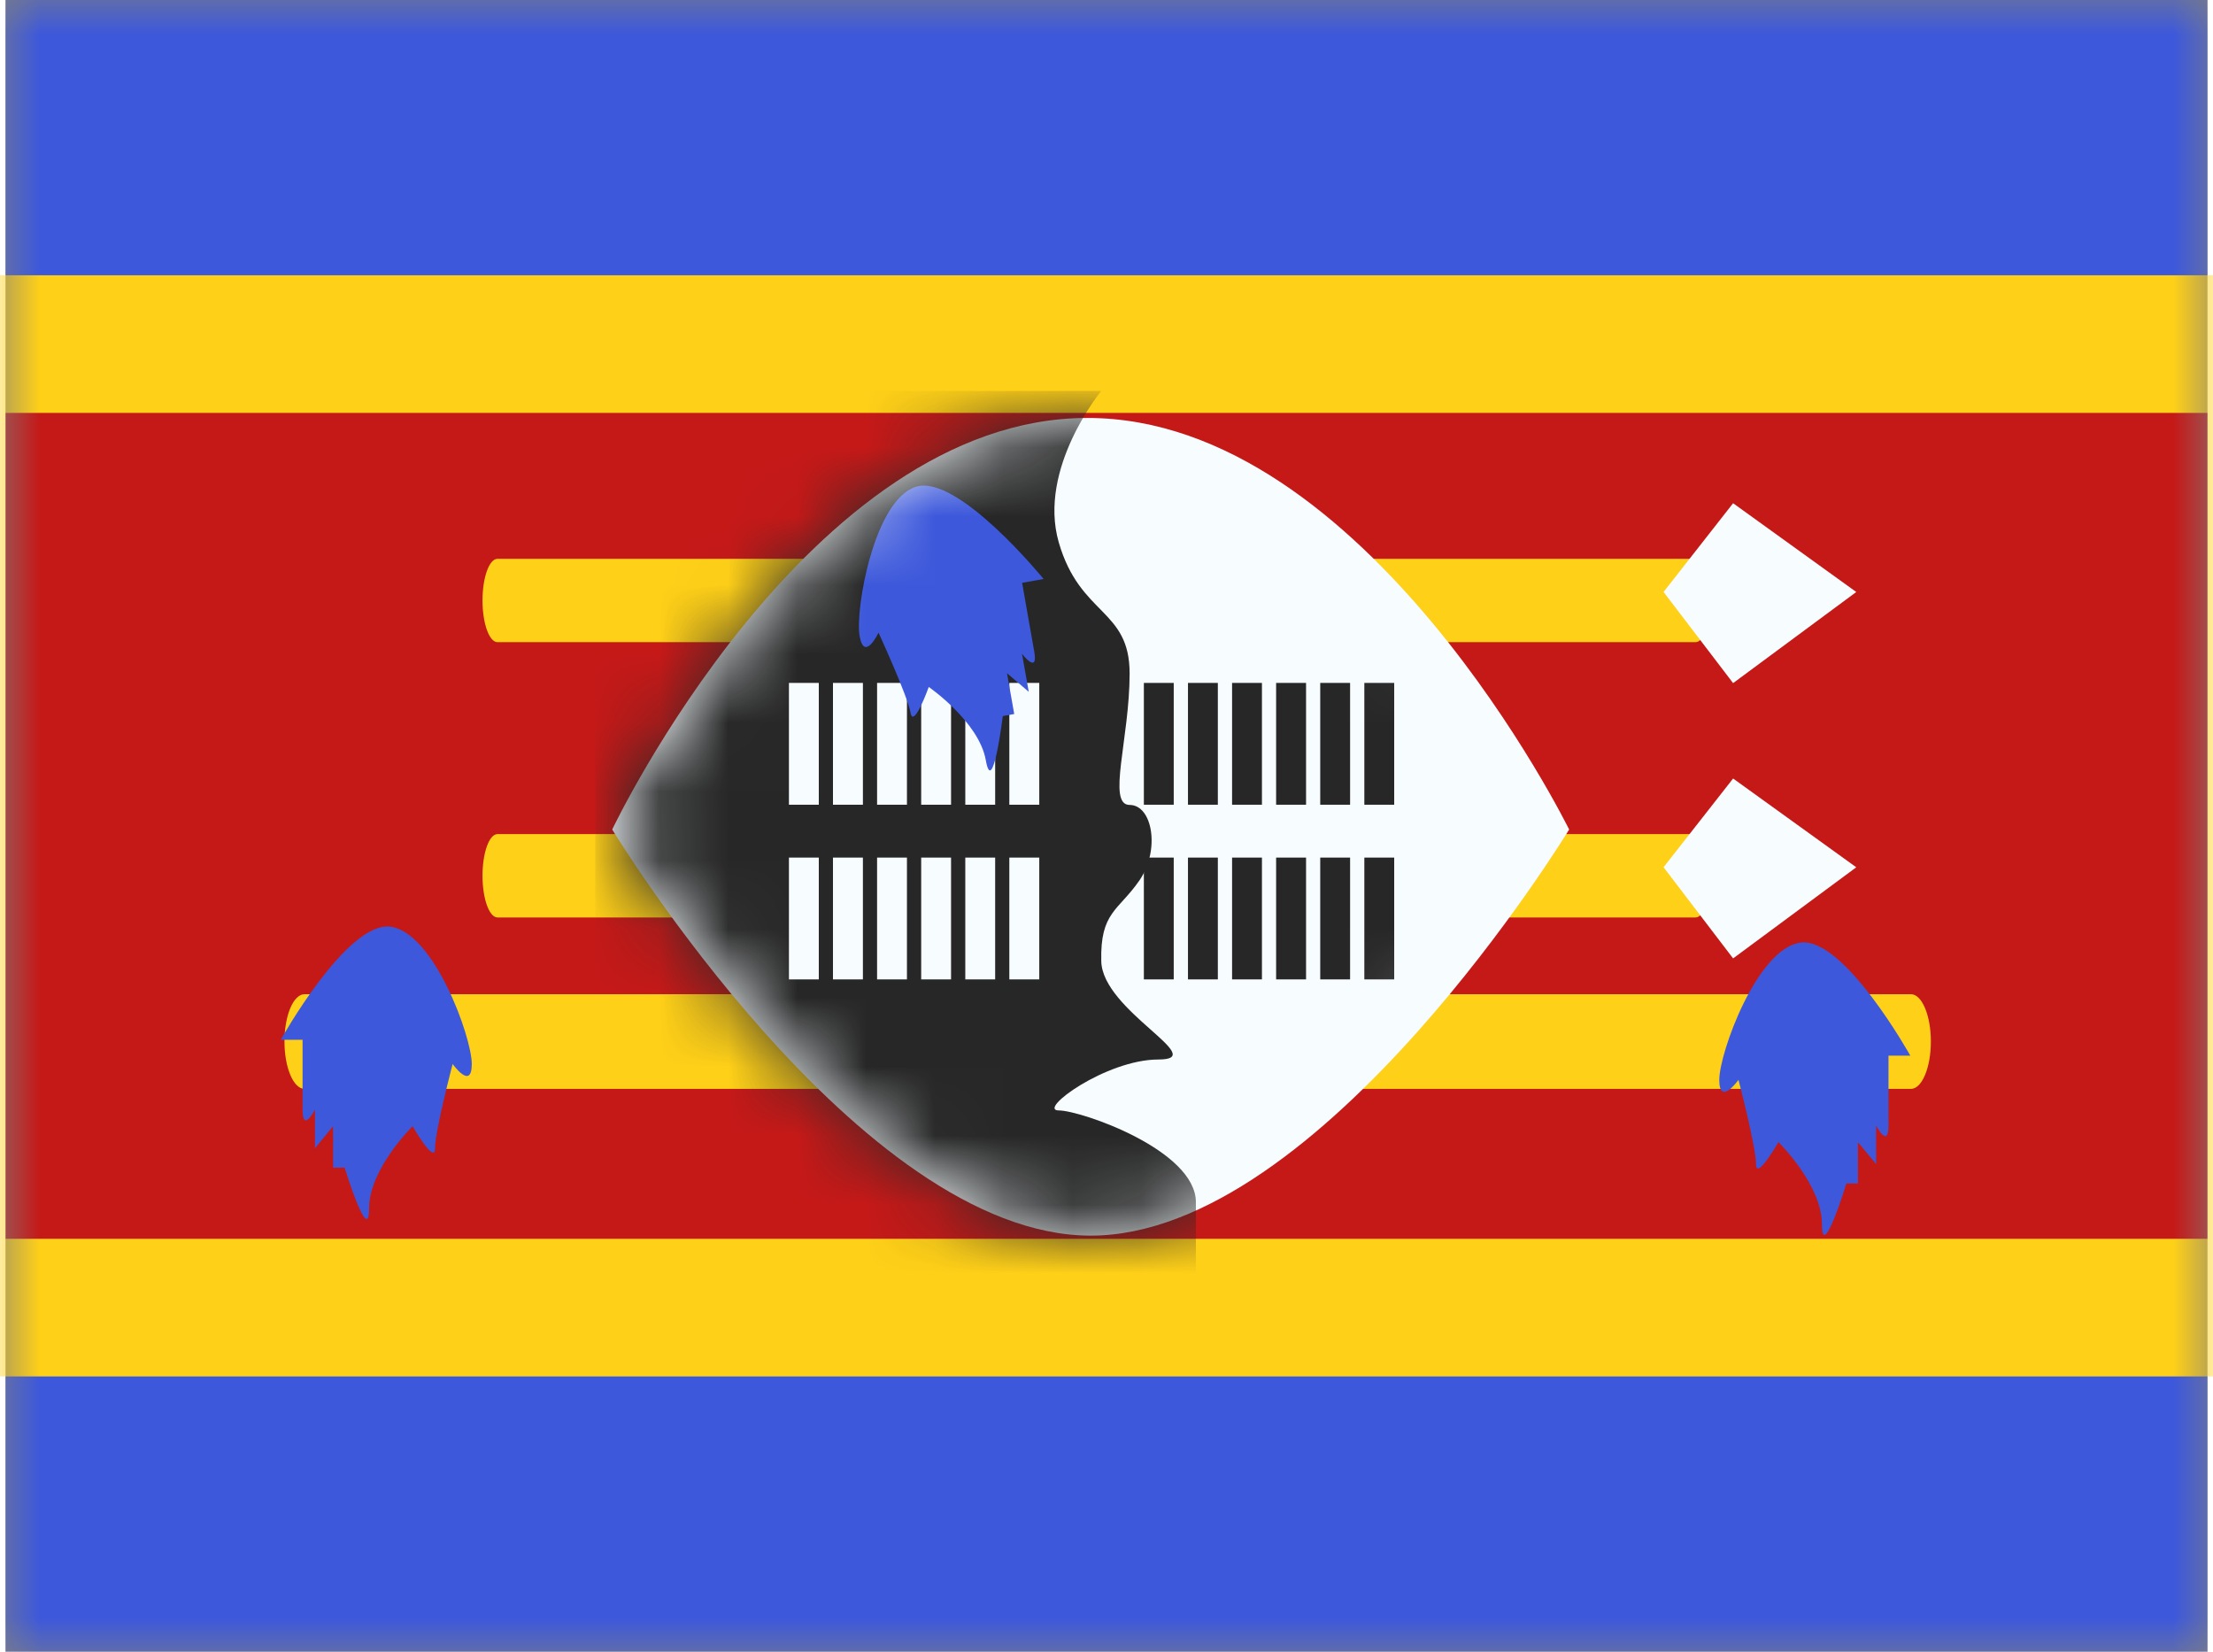 <svg xmlns="http://www.w3.org/2000/svg" xmlns:xlink="http://www.w3.org/1999/xlink" aria-hidden="true" role="img" class="iconify iconify--flagpack" width="1.34em" height="1em" preserveAspectRatio="xMidYMid meet" viewBox="0 0 32 24"><rect x="0" y="0" width="32" height="24" fill="#808080" stroke="none"/><mask id="IconifyId17f59e8143772869c418" width="32" height="24" x="0" y="0" maskUnits="userSpaceOnUse"><path fill="#fff" d="M0 0h32v24H0z"></path></mask><g fill="none" mask="url(#IconifyId17f59e8143772869c418)"><path fill="#3D58DB" fill-rule="evenodd" d="M0 0h32v24H0V0z" clip-rule="evenodd"></path><path fill="#C51918" stroke="#FFD018" stroke-width="2" d="M0 5h-1v14h34V5H0z"></path><path fill="#FFD018" d="M7.15 9.331c-.12 0-.218-.271-.218-.606c0-.334.097-.605.217-.605H24.56c.12 0 .217.27.217.605c0 .335-.097.606-.217.606H7.15z"></path><path fill="#F7FCFF" fill-rule="evenodd" d="m24.095 8.602l1.011-1.29l1.79 1.29l-1.79 1.324l-1.01-1.324z" clip-rule="evenodd"></path><path fill="#FFD018" d="M7.15 13.331c-.12 0-.218-.271-.218-.606c0-.334.097-.605.217-.605H24.56c.12 0 .217.27.217.605c0 .335-.097.606-.217.606H7.15z"></path><path fill="#F7FCFF" fill-rule="evenodd" d="m24.095 12.602l1.011-1.29l1.79 1.29l-1.79 1.324l-1.01-1.324z" clip-rule="evenodd"></path><path fill="#FFD018" d="M4.346 15.822c-.161 0-.292-.308-.292-.688c0-.38.13-.688.292-.688H27.69c.16 0 .29.308.29.688c0 .38-.13.688-.29.688H4.346z"></path><path fill="#F7FCFF" fill-rule="evenodd" d="M8.817 12.053s2.842-5.98 6.906-5.98c4.063 0 7 5.98 7 5.98s-3.586 5.901-6.953 5.901c-3.367 0-6.953-5.901-6.953-5.901z" clip-rule="evenodd"></path><mask id="IconifyId17f59e8143772869c419" width="15" height="12" x="8" y="6" maskUnits="userSpaceOnUse"><path fill="#fff" fill-rule="evenodd" d="M8.817 12.053s2.842-5.98 6.906-5.98c4.063 0 7 5.98 7 5.98s-3.586 5.901-6.953 5.901c-3.367 0-6.953-5.901-6.953-5.901z" clip-rule="evenodd"></path></mask><g fill-rule="evenodd" clip-rule="evenodd" mask="url(#IconifyId17f59e8143772869c419)"><path fill="#272727" d="M15.924 5.68s-.927 1.126-.618 2.2c.31 1.074 1.03.96 1.03 1.906s-.333 1.91 0 1.91c.332 0 .447.653.143 1.096c-.304.442-.573.456-.555 1.176c.018.72 1.592 1.427.83 1.427c-.763 0-1.768.74-1.448.74c.32 0 1.993.577 1.993 1.334v1.362H8.57V5.681h7.353z"></path><path fill="#F7FCFF" d="M11.819 9.923h-.434v1.77h.434v-1.77zm1.281 0h-.434v1.77h.434v-1.77zm-1.075 0h.435v1.77h-.435v-1.77zm1.716 0h-.434v1.77h.434v-1.77zm.207 0h.434v1.77h-.434v-1.77zm1.075 0h-.435v1.77h.435v-1.77zm-3.638 2.538h.434v1.77h-.434v-1.77zm1.716 0h-.435v1.77h.434v-1.77zm-1.076 0h.435v1.77h-.435v-1.77zm1.716 0h-.434v1.77h.434v-1.77zm.207 0h.434v1.77h-.434v-1.77zm1.075 0h-.435v1.77h.435v-1.77z"></path><path fill="#272727" d="M16.977 9.923h-.434v1.77h.434v-1.77zm1.282 0h-.434v1.77h.434v-1.77zm-1.075 0h.434v1.77h-.434v-1.77zm1.716 0h-.435v1.77h.435v-1.77zm.206 0h.434v1.77h-.434v-1.77zm1.075 0h-.434v1.77h.434v-1.77zm-3.638 2.538h.434v1.77h-.434v-1.77zm1.716 0h-.434v1.77h.434v-1.77zm-1.075 0h.434v1.77h-.434v-1.77zm1.716 0h-.435v1.77h.435v-1.77zm.206 0h.434v1.77h-.434v-1.77zm1.075 0h-.434v1.77h.434v-1.77z"></path><path fill="#3D58DB" d="M13.232 7.072c-.609.188-.887 1.784-.82 2.17c.069.385.275-.049.275-.049s.421.915.465 1.162c.043.246.265-.373.265-.373s.73.504.829 1.064c.099.56.247-.641.247-.641l.166-.03l-.105-.593l.316.27l-.098-.552s.238.31.178-.032l-.094-.532l-.082-.467l.312-.056s-1.246-1.53-1.854-1.341z"></path></g><path fill="#3D58DB" fill-rule="evenodd" d="M26.088 13.696c-.632.08-1.183 1.603-1.183 1.995c0 .391.279 0 .279 0s.255.974.255 1.224s.326-.32.326-.32s.632.622.632 1.191c0 .57.355-.589.355-.589h.168v-.602l.264.32v-.56s.18.346.18 0v-1.016h.317s-.96-1.723-1.593-1.643zm-20.495-.231c.632.08 1.183 1.603 1.183 1.995c0 .392-.278 0-.278 0s-.256.974-.256 1.224s-.326-.32-.326-.32s-.632.622-.632 1.191c0 .57-.355-.588-.355-.588h-.168v-.603l-.264.32v-.56s-.18.347-.18 0v-1.016H4s.96-1.723 1.593-1.643z" clip-rule="evenodd"></path></g></svg>